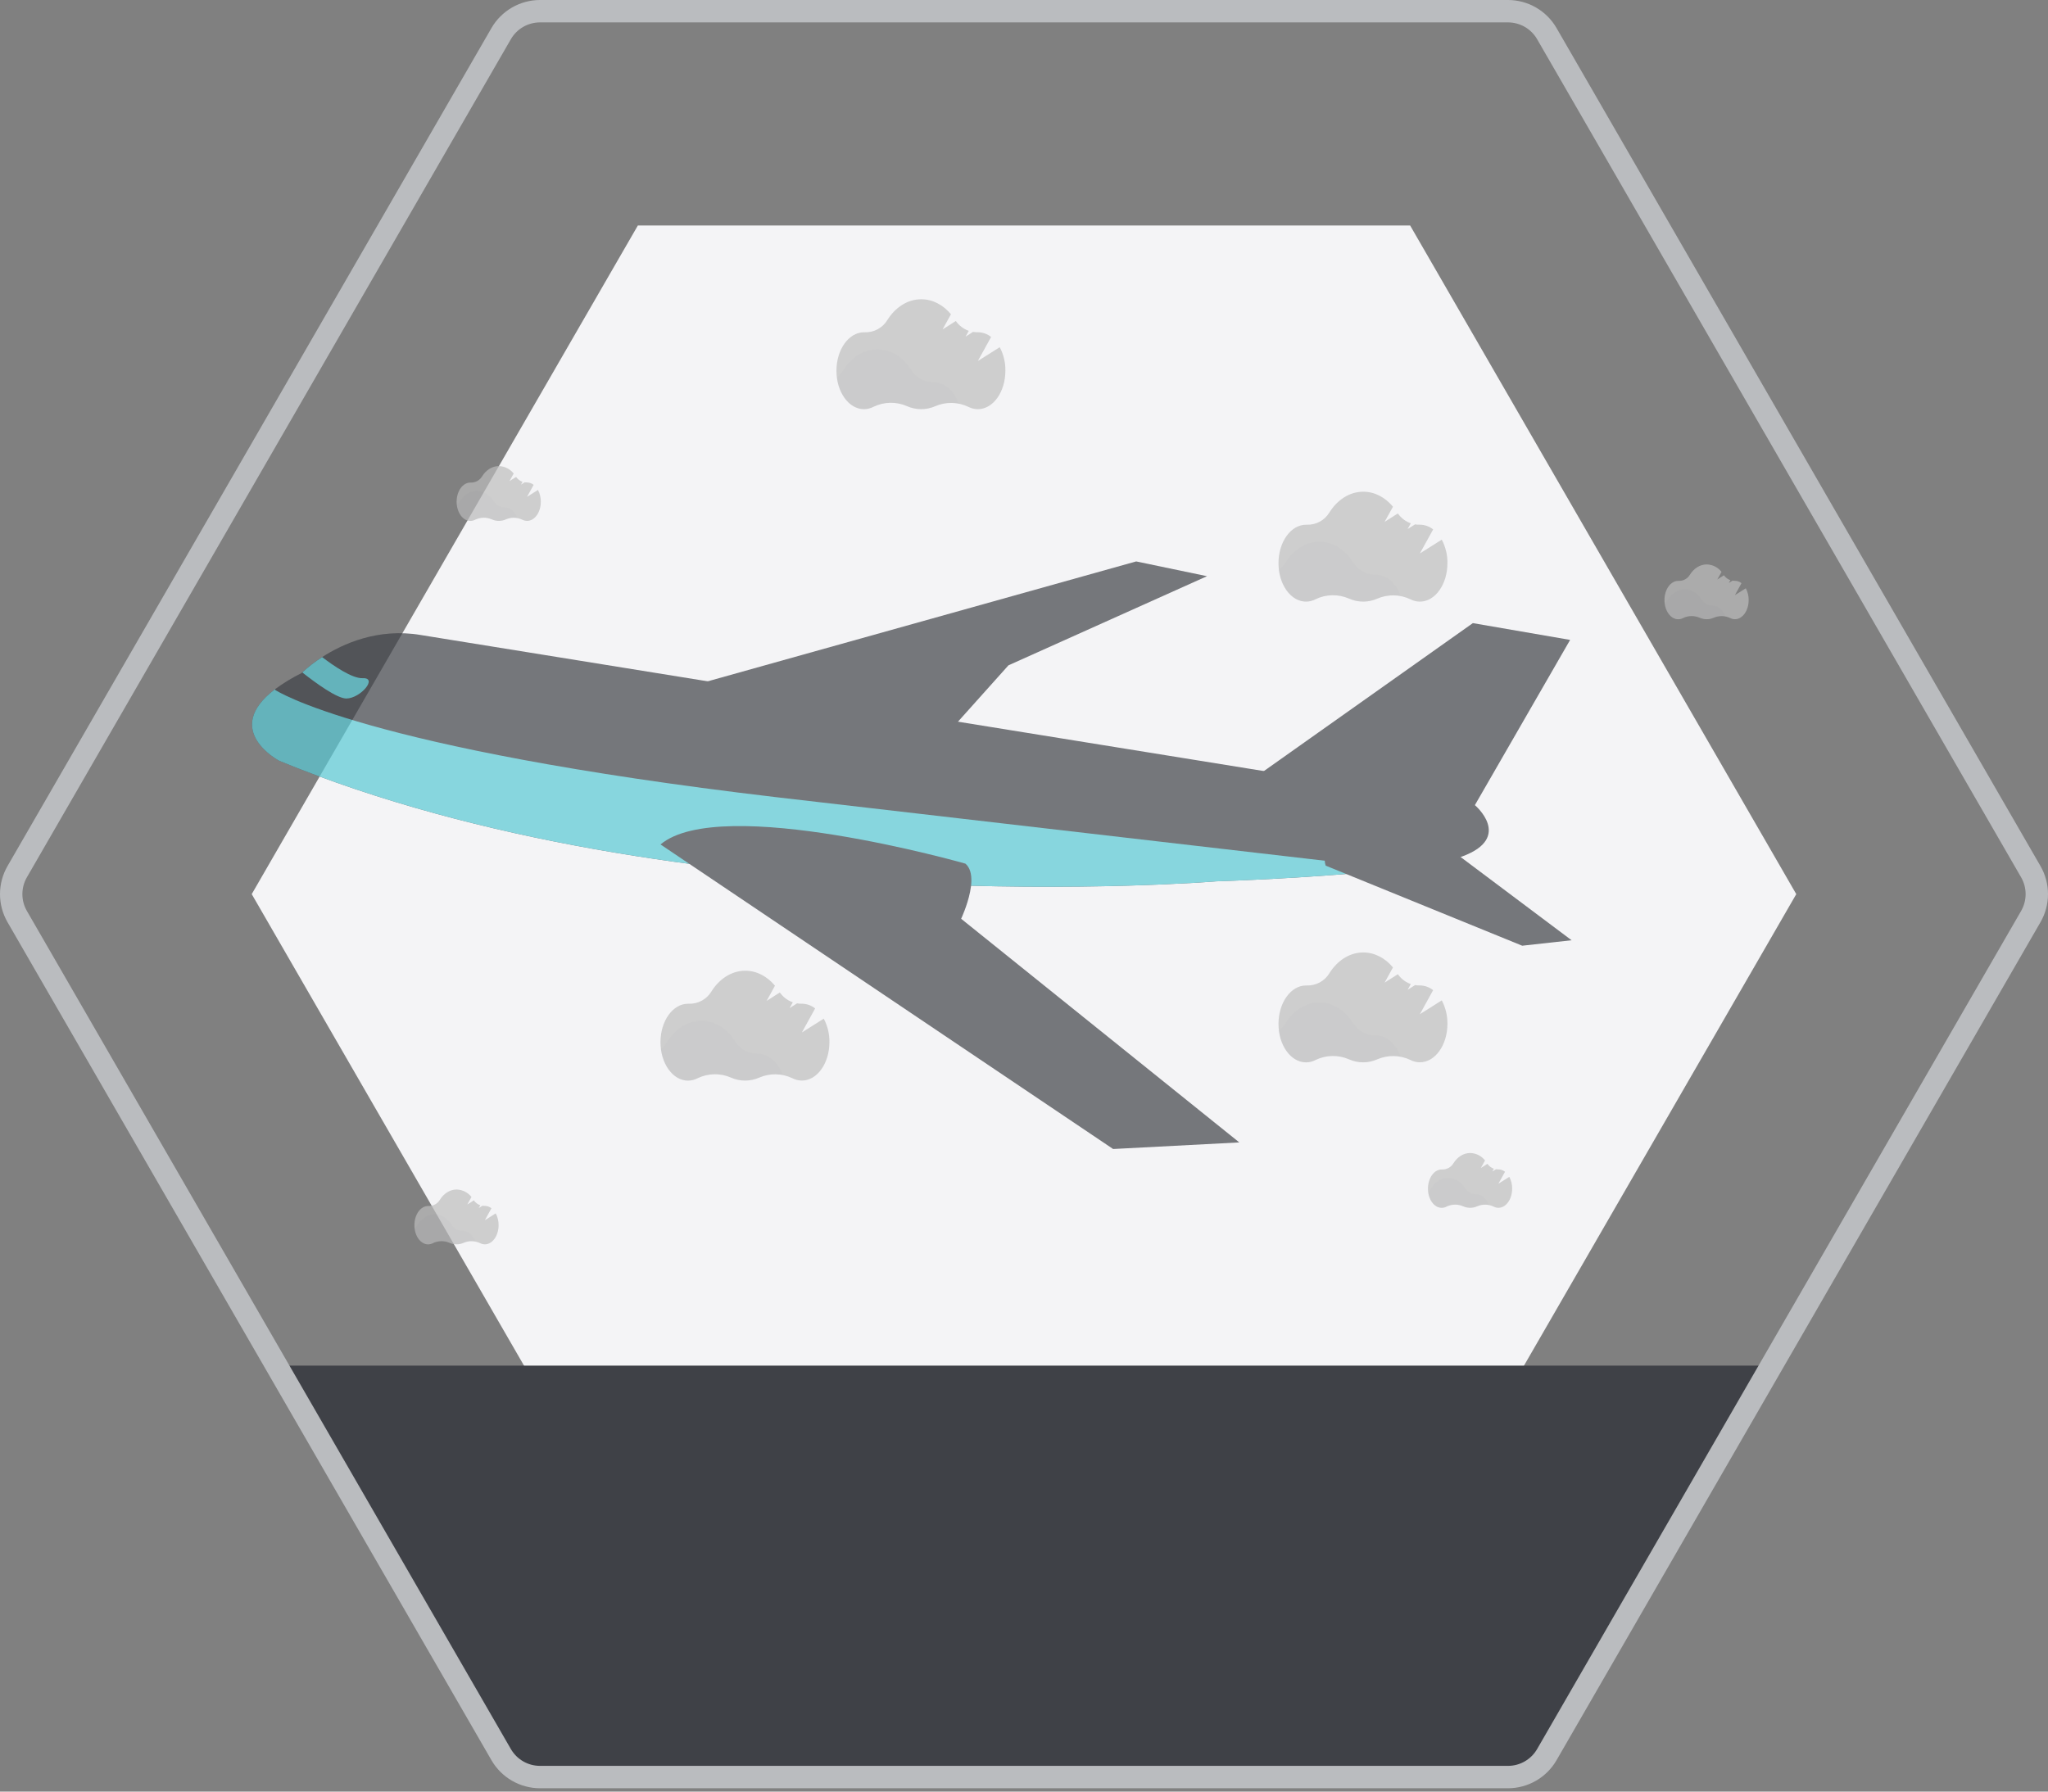 <svg width="200" height="175" viewBox="0 0 200 175" fill="none" xmlns="http://www.w3.org/2000/svg">
<rect x="0" y="0" width="200" height="175" fill="#808080" stroke="none"/>
<path d="M62.292 152.65H137.708L175.417 87.337L137.708 22.024H62.292L24.583 87.337L62.292 152.65Z" fill="#F4F4F6"/>
<path d="M26.787 133.39H173.844L149.791 173.844H50.295L26.787 133.39Z" fill="#3F4147"/>
<path d="M147.268 174.674H52.732C51.773 174.673 50.831 174.419 50 173.94C49.169 173.46 48.479 172.771 47.998 171.941L0.73 90.07C0.252 89.238 0 88.296 0 87.337C0 86.377 0.252 85.435 0.73 84.603L47.998 2.733C48.479 1.903 49.169 1.214 50 0.734C50.831 0.255 51.773 0.002 52.732 0H147.268C148.227 0.002 149.169 0.255 150 0.734C150.831 1.214 151.521 1.903 152.002 2.733L199.27 84.603C199.748 85.435 200 86.377 200 87.337C200 88.296 199.748 89.238 199.27 90.07L152.002 171.941C151.521 172.771 150.831 173.46 150 173.94C149.169 174.419 148.227 174.673 147.268 174.674ZM52.732 2.187C52.157 2.188 51.591 2.34 51.093 2.627C50.594 2.915 50.18 3.329 49.891 3.827L2.624 85.697C2.337 86.195 2.186 86.761 2.186 87.337C2.186 87.912 2.337 88.478 2.624 88.977L49.891 170.847C50.18 171.345 50.594 171.759 51.093 172.047C51.591 172.335 52.157 172.486 52.732 172.487H147.268C147.843 172.487 148.408 172.335 148.907 172.047C149.405 171.759 149.82 171.345 150.108 170.847L197.376 88.977C197.663 88.478 197.814 87.912 197.814 87.337C197.814 86.761 197.663 86.195 197.376 85.697L150.108 3.827C149.82 3.329 149.405 2.915 148.907 2.627C148.409 2.34 147.843 2.188 147.268 2.187L52.732 2.187Z" fill="#BABCBF"/>
<g opacity="0.7">
<path d="M142.794 83.657C141.451 84.151 139.092 84.557 136.362 84.884C128.938 85.773 118.765 86.088 118.765 86.088C118.765 86.088 66.468 90.418 27.273 74.317C27.273 74.317 21.572 71.334 26.86 67.319C27.675 66.719 28.541 66.192 29.448 65.744L29.512 65.68C30.114 65.125 30.764 64.625 31.455 64.185C33.485 62.875 36.914 61.322 41.088 62.026L144.032 78.643C144.032 78.643 147.792 81.814 142.794 83.657Z" fill="#3F4147"/>
<path d="M122.283 76.126L143.834 60.865L153.332 62.505L144.032 78.643C144.032 78.643 122.531 78.815 122.283 76.126Z" fill="#3F4147"/>
<path d="M68.027 66.854L110.954 54.839L117.873 56.282L98.482 64.988L92.422 71.755L68.027 66.854Z" fill="#3F4147"/>
<path d="M136.362 84.884C128.938 85.773 118.765 86.088 118.765 86.088C118.765 86.088 66.468 90.418 27.273 74.317C27.273 74.317 21.572 71.334 26.86 67.319L26.878 67.393C26.878 67.393 35.336 73.099 75.745 77.861L136.362 84.884Z" fill="#58C9D4"/>
<path d="M129.462 84.555L148.654 92.376L153.475 91.842L141.996 83.23C141.996 83.23 128.111 80.273 129.462 84.555Z" fill="#3F4147"/>
<path d="M33.837 68.229C32.922 68.244 30.824 66.712 29.519 65.68C30.121 65.125 30.771 64.625 31.462 64.185C32.513 64.991 34.384 66.294 35.425 66.244C36.928 66.182 35.216 68.204 33.837 68.229Z" fill="#58C9D4"/>
<path d="M121.025 111.589L108.703 112.233L74.06 88.918L67.629 84.589L64.505 82.485C70.366 77.546 94.277 84.358 94.277 84.358C94.734 84.744 94.88 85.385 94.86 86.093C94.82 87.418 94.196 88.974 93.955 89.534C93.897 89.671 93.862 89.744 93.862 89.744L121.025 111.589Z" fill="#3F4147"/>
<path d="M80.445 99.501L78.308 100.851L79.603 98.501C79.236 98.209 78.782 98.047 78.313 98.041H78.279C78.13 98.044 77.982 98.033 77.836 98.008L77.113 98.466L77.422 97.904C76.91 97.724 76.468 97.388 76.157 96.943L74.864 97.767L75.68 96.282C74.924 95.375 73.904 94.819 72.781 94.819C71.435 94.819 70.237 95.618 69.463 96.864C69.233 97.237 68.909 97.543 68.522 97.75C68.136 97.957 67.701 98.059 67.263 98.044H67.191C65.705 98.044 64.501 99.725 64.501 101.799C64.501 103.874 65.705 105.555 67.191 105.555C67.518 105.554 67.839 105.473 68.128 105.32C68.634 105.075 69.187 104.943 69.749 104.932C70.311 104.921 70.869 105.032 71.384 105.257C71.82 105.451 72.292 105.551 72.769 105.551C73.246 105.551 73.718 105.451 74.153 105.257C74.664 105.036 75.216 104.927 75.773 104.938C76.33 104.948 76.878 105.078 77.38 105.319C77.666 105.468 77.984 105.547 78.308 105.548C79.794 105.548 80.998 103.867 80.998 101.792C81.009 100.994 80.819 100.207 80.445 99.501Z" fill="#BDBDBD"/>
<path opacity="0.03" d="M76.424 104.996C75.648 104.85 74.846 104.937 74.119 105.246C73.684 105.441 73.212 105.541 72.735 105.541C72.258 105.541 71.787 105.441 71.351 105.246C70.837 105.02 70.278 104.909 69.716 104.92C69.154 104.931 68.6 105.063 68.095 105.309C67.806 105.462 67.484 105.542 67.157 105.544C65.837 105.544 64.739 104.216 64.511 102.465C64.775 102.273 64.999 102.032 65.171 101.755C65.945 100.511 67.143 99.712 68.489 99.712C69.835 99.712 71.022 100.494 71.794 101.729C72.025 102.101 72.348 102.408 72.732 102.619C73.116 102.83 73.548 102.938 73.987 102.933H74.021C75.072 102.93 75.982 103.77 76.424 104.996Z" fill="#3F4147"/>
<path d="M140.797 97.717L138.659 99.067L139.954 96.717C139.587 96.425 139.134 96.263 138.665 96.257H138.63C138.482 96.26 138.334 96.249 138.188 96.224L137.465 96.683L137.774 96.12C137.262 95.941 136.819 95.605 136.509 95.16L135.215 95.983L136.032 94.498C135.276 93.591 134.256 93.035 133.133 93.035C131.787 93.035 130.588 93.834 129.814 95.08C129.585 95.453 129.26 95.759 128.874 95.966C128.487 96.173 128.053 96.275 127.614 96.26H127.543C126.057 96.26 124.853 97.941 124.853 100.015C124.853 102.09 126.057 103.771 127.543 103.771C127.87 103.77 128.191 103.689 128.479 103.536C128.985 103.291 129.538 103.159 130.101 103.148C130.663 103.137 131.221 103.248 131.736 103.473C132.172 103.667 132.643 103.768 133.12 103.768C133.597 103.768 134.069 103.667 134.505 103.473C135.016 103.252 135.568 103.143 136.125 103.154C136.681 103.165 137.229 103.295 137.731 103.535C138.018 103.684 138.336 103.763 138.659 103.764C140.145 103.764 141.35 102.083 141.35 100.009C141.36 99.211 141.17 98.423 140.797 97.717V97.717Z" fill="#BDBDBD"/>
<path opacity="0.03" d="M136.776 103.212C135.999 103.066 135.197 103.153 134.47 103.462C134.035 103.657 133.564 103.757 133.087 103.757C132.61 103.757 132.138 103.657 131.703 103.462C131.188 103.236 130.63 103.125 130.068 103.136C129.505 103.147 128.952 103.28 128.446 103.525C128.157 103.678 127.836 103.758 127.509 103.76C126.189 103.76 125.09 102.432 124.862 100.681C125.126 100.49 125.35 100.249 125.522 99.972C126.296 98.727 127.495 97.928 128.841 97.928C130.187 97.928 131.373 98.711 132.146 99.945C132.377 100.319 132.701 100.626 133.086 100.837C133.472 101.048 133.906 101.155 134.345 101.149H134.38C135.423 101.146 136.333 101.986 136.776 103.212Z" fill="#3F4147"/>
<path d="M140.797 52.712L138.659 54.062L139.954 51.712C139.587 51.419 139.134 51.258 138.665 51.252H138.63C138.482 51.255 138.334 51.244 138.188 51.219L137.464 51.677L137.774 51.115C137.262 50.935 136.819 50.599 136.509 50.154L135.215 50.977L136.032 49.493C135.276 48.586 134.256 48.03 133.133 48.03C131.787 48.03 130.588 48.829 129.814 50.075C129.585 50.448 129.26 50.753 128.874 50.961C128.487 51.168 128.053 51.269 127.614 51.255H127.543C126.057 51.255 124.853 52.935 124.853 55.01C124.853 57.085 126.057 58.766 127.543 58.766C127.869 58.765 128.191 58.684 128.479 58.531C128.985 58.286 129.538 58.154 130.101 58.143C130.663 58.132 131.221 58.243 131.736 58.468C132.171 58.663 132.643 58.764 133.12 58.766C133.597 58.767 134.069 58.668 134.505 58.475C135.016 58.254 135.568 58.145 136.125 58.156C136.681 58.166 137.229 58.296 137.731 58.536C138.018 58.686 138.336 58.764 138.659 58.766C140.145 58.766 141.35 57.085 141.35 55.01C141.361 54.21 141.171 53.419 140.797 52.712V52.712Z" fill="#BDBDBD"/>
<path opacity="0.03" d="M136.776 58.207C135.999 58.06 135.197 58.148 134.47 58.457C134.035 58.651 133.564 58.752 133.087 58.752C132.61 58.752 132.138 58.651 131.703 58.457C131.188 58.231 130.63 58.12 130.068 58.131C129.505 58.142 128.952 58.274 128.446 58.52C128.157 58.673 127.836 58.753 127.509 58.755C126.189 58.755 125.09 57.426 124.862 55.676C125.126 55.484 125.35 55.243 125.522 54.966C126.296 53.722 127.495 52.923 128.841 52.923C130.187 52.923 131.373 53.705 132.146 54.94C132.377 55.313 132.701 55.62 133.086 55.831C133.472 56.042 133.906 56.15 134.345 56.144H134.38C135.423 56.141 136.333 56.98 136.776 58.207Z" fill="#3F4147"/>
<path d="M52.535 47.856L51.47 48.53L52.116 47.358C51.933 47.211 51.707 47.13 51.472 47.127H51.456C51.382 47.128 51.308 47.123 51.235 47.111L50.874 47.339L51.029 47.064C50.773 46.975 50.552 46.807 50.398 46.585L49.753 46.997L50.165 46.257C49.994 46.036 49.775 45.856 49.525 45.729C49.274 45.603 48.999 45.534 48.719 45.527C48.048 45.527 47.45 45.925 47.069 46.547C46.955 46.733 46.792 46.886 46.599 46.99C46.406 47.093 46.188 47.144 45.969 47.136H45.934C45.193 47.136 44.592 47.975 44.592 49.01C44.592 50.044 45.193 50.883 45.934 50.883C46.097 50.882 46.257 50.842 46.401 50.766C46.653 50.644 46.929 50.577 47.21 50.572C47.491 50.566 47.769 50.622 48.026 50.735C48.242 50.831 48.477 50.88 48.713 50.88C48.95 50.88 49.184 50.831 49.401 50.735C49.656 50.624 49.931 50.57 50.209 50.575C50.487 50.581 50.76 50.646 51.011 50.766C51.153 50.84 51.312 50.879 51.472 50.88C52.214 50.88 52.814 50.042 52.814 49.007C52.819 48.606 52.724 48.21 52.535 47.856Z" fill="#BDBDBD"/>
<path opacity="0.03" d="M50.529 50.597C50.142 50.523 49.741 50.567 49.379 50.722C49.162 50.818 48.928 50.867 48.691 50.868C48.452 50.868 48.215 50.817 47.997 50.718C47.74 50.606 47.462 50.551 47.181 50.556C46.901 50.562 46.624 50.629 46.372 50.751C46.229 50.827 46.069 50.867 45.906 50.868C45.248 50.868 44.699 50.205 44.585 49.332C44.716 49.236 44.828 49.116 44.915 48.978C45.3 48.357 45.898 47.959 46.565 47.959C47.231 47.959 47.827 48.353 48.214 48.966C48.33 49.152 48.492 49.306 48.685 49.411C48.878 49.516 49.094 49.569 49.314 49.566H49.332C49.85 49.566 50.308 49.985 50.529 50.597Z" fill="#3F4147"/>
<path d="M147.393 114.952L146.328 115.626L146.974 114.454C146.791 114.308 146.565 114.227 146.33 114.224H146.314C146.24 114.224 146.166 114.219 146.092 114.207L145.732 114.435L145.886 114.161C145.631 114.071 145.41 113.904 145.255 113.682L144.61 114.093L145.023 113.354C144.851 113.132 144.633 112.952 144.382 112.826C144.132 112.699 143.857 112.631 143.577 112.624C142.906 112.624 142.308 113.022 141.927 113.643C141.812 113.83 141.65 113.983 141.457 114.086C141.264 114.19 141.046 114.24 140.827 114.232H140.791C140.05 114.232 139.45 115.072 139.45 116.106C139.45 117.141 140.05 117.979 140.791 117.979C140.954 117.979 141.115 117.939 141.259 117.863C141.511 117.74 141.787 117.674 142.068 117.668C142.348 117.663 142.627 117.718 142.884 117.831C143.1 117.927 143.334 117.977 143.571 117.977C143.808 117.977 144.042 117.927 144.259 117.831C144.513 117.721 144.789 117.666 145.067 117.672C145.345 117.677 145.618 117.742 145.868 117.863C146.011 117.936 146.169 117.975 146.33 117.976C147.071 117.976 147.672 117.138 147.672 116.104C147.677 115.703 147.581 115.307 147.393 114.952V114.952Z" fill="#BDBDBD"/>
<path opacity="0.03" d="M145.387 117.694C145 117.62 144.599 117.663 144.237 117.819C144.02 117.914 143.786 117.964 143.549 117.964C143.31 117.964 143.073 117.913 142.855 117.815C142.598 117.702 142.319 117.647 142.039 117.653C141.758 117.659 141.482 117.725 141.23 117.847C141.086 117.924 140.926 117.964 140.764 117.964C140.105 117.964 139.557 117.301 139.443 116.429C139.574 116.333 139.686 116.212 139.773 116.075C140.158 115.453 140.756 115.055 141.422 115.055C142.089 115.055 142.684 115.449 143.072 116.062C143.188 116.249 143.35 116.402 143.543 116.507C143.735 116.612 143.952 116.666 144.172 116.662H144.19C144.708 116.662 145.166 117.082 145.387 117.694Z" fill="#3F4147"/>
<path d="M48.411 118.52L47.346 119.194L47.992 118.022C47.809 117.875 47.583 117.794 47.348 117.791H47.332C47.258 117.792 47.184 117.786 47.11 117.775L46.75 118.003L46.904 117.728C46.649 117.639 46.428 117.471 46.273 117.249L45.629 117.661L46.041 116.921C45.869 116.7 45.651 116.52 45.4 116.393C45.15 116.267 44.875 116.198 44.595 116.191C43.924 116.191 43.326 116.589 42.945 117.211C42.83 117.397 42.668 117.55 42.475 117.654C42.282 117.757 42.064 117.807 41.845 117.799H41.809C41.068 117.799 40.468 118.639 40.468 119.674C40.468 120.708 41.068 121.547 41.809 121.547C41.972 121.546 42.133 121.506 42.277 121.43C42.529 121.307 42.805 121.241 43.086 121.236C43.366 121.23 43.645 121.286 43.902 121.399C44.118 121.495 44.352 121.544 44.589 121.544C44.826 121.544 45.06 121.495 45.276 121.399C45.531 121.288 45.807 121.234 46.085 121.239C46.363 121.245 46.636 121.31 46.886 121.43C47.029 121.504 47.188 121.543 47.348 121.544C48.089 121.544 48.69 120.706 48.69 119.671C48.695 119.27 48.599 118.874 48.411 118.52V118.52Z" fill="#BDBDBD"/>
<path opacity="0.03" d="M46.405 121.261C46.018 121.187 45.617 121.231 45.255 121.386C45.038 121.482 44.804 121.531 44.567 121.532C44.328 121.532 44.091 121.481 43.873 121.382C43.616 121.27 43.337 121.215 43.057 121.22C42.776 121.226 42.5 121.292 42.248 121.415C42.104 121.491 41.944 121.531 41.782 121.532C41.123 121.532 40.575 120.869 40.461 119.996C40.592 119.9 40.704 119.78 40.791 119.642C41.176 119.021 41.774 118.623 42.44 118.623C43.107 118.623 43.702 119.017 44.09 119.63C44.206 119.816 44.368 119.97 44.561 120.075C44.753 120.18 44.97 120.233 45.19 120.229H45.208C45.726 120.229 46.184 120.649 46.405 121.261Z" fill="#3F4147"/>
<path d="M97.63 33.914L95.492 35.264L96.787 32.914C96.42 32.621 95.967 32.46 95.498 32.454H95.463C95.315 32.457 95.167 32.446 95.02 32.421L94.297 32.879L94.607 32.317C94.094 32.137 93.652 31.801 93.342 31.356L92.048 32.179L92.865 30.695C92.109 29.788 91.089 29.232 89.966 29.232C88.62 29.232 87.421 30.031 86.647 31.277C86.417 31.65 86.093 31.956 85.707 32.163C85.32 32.37 84.886 32.471 84.447 32.457H84.376C82.89 32.457 81.685 34.138 81.685 36.212C81.685 38.287 82.89 39.968 84.376 39.968C84.702 39.967 85.024 39.886 85.312 39.733C85.818 39.488 86.371 39.355 86.933 39.345C87.496 39.334 88.054 39.445 88.569 39.67C89.004 39.865 89.475 39.966 89.952 39.968C90.43 39.969 90.901 39.87 91.338 39.677C91.848 39.456 92.401 39.347 92.957 39.358C93.514 39.368 94.062 39.498 94.564 39.739C94.851 39.888 95.169 39.966 95.492 39.968C96.978 39.968 98.182 38.287 98.182 36.212C98.194 35.412 98.004 34.621 97.63 33.914V33.914Z" fill="#BDBDBD"/>
<path opacity="0.03" d="M93.609 39.409C92.832 39.263 92.03 39.349 91.303 39.659C90.868 39.853 90.396 39.954 89.919 39.954C89.443 39.954 88.971 39.853 88.536 39.659C88.021 39.433 87.463 39.322 86.9 39.333C86.338 39.343 85.785 39.476 85.279 39.722C84.99 39.875 84.668 39.955 84.341 39.957C83.022 39.957 81.923 38.628 81.695 36.878C81.959 36.686 82.183 36.445 82.355 36.168C83.129 34.924 84.328 34.125 85.674 34.125C87.019 34.125 88.206 34.907 88.978 36.142C89.21 36.515 89.534 36.822 89.919 37.033C90.305 37.244 90.739 37.352 91.178 37.346H91.212C92.256 37.343 93.166 38.182 93.609 39.409Z" fill="#3F4147"/>
<path d="M170.489 57.461L169.423 58.134L170.07 56.963C169.887 56.816 169.66 56.735 169.426 56.732H169.41C169.336 56.733 169.261 56.727 169.188 56.716L168.828 56.943L168.982 56.669C168.726 56.58 168.506 56.412 168.351 56.19L167.706 56.602L168.119 55.862C167.947 55.641 167.728 55.46 167.478 55.334C167.228 55.208 166.953 55.139 166.672 55.132C166.002 55.132 165.404 55.53 165.023 56.152C164.908 56.338 164.746 56.491 164.553 56.594C164.359 56.698 164.142 56.748 163.923 56.74H163.887C163.146 56.74 162.545 57.58 162.545 58.615C162.545 59.649 163.146 60.488 163.887 60.488C164.05 60.487 164.211 60.447 164.355 60.371C164.607 60.248 164.883 60.182 165.164 60.177C165.444 60.171 165.723 60.227 165.98 60.339C166.196 60.435 166.43 60.485 166.667 60.485C166.904 60.485 167.138 60.435 167.354 60.339C167.609 60.229 167.885 60.175 168.163 60.18C168.441 60.186 168.714 60.251 168.964 60.371C169.107 60.445 169.265 60.484 169.426 60.485C170.167 60.485 170.768 59.647 170.768 58.612C170.773 58.211 170.677 57.815 170.489 57.461V57.461Z" fill="#BDBDBD"/>
<path opacity="0.03" d="M168.483 60.202C168.096 60.128 167.695 60.172 167.332 60.327C167.116 60.422 166.882 60.472 166.645 60.472C166.408 60.471 166.174 60.42 165.958 60.323C165.7 60.211 165.422 60.156 165.141 60.161C164.861 60.167 164.585 60.233 164.333 60.356C164.189 60.432 164.029 60.472 163.867 60.472C163.208 60.472 162.66 59.81 162.545 58.937C162.677 58.841 162.789 58.721 162.875 58.583C163.26 57.962 163.858 57.564 164.525 57.564C165.192 57.564 165.787 57.957 166.175 58.571C166.29 58.756 166.451 58.909 166.642 59.014C166.834 59.119 167.049 59.173 167.268 59.17H167.286C167.804 59.17 168.262 59.59 168.483 60.202Z" fill="#3F4147"/>
</g>
</svg>
